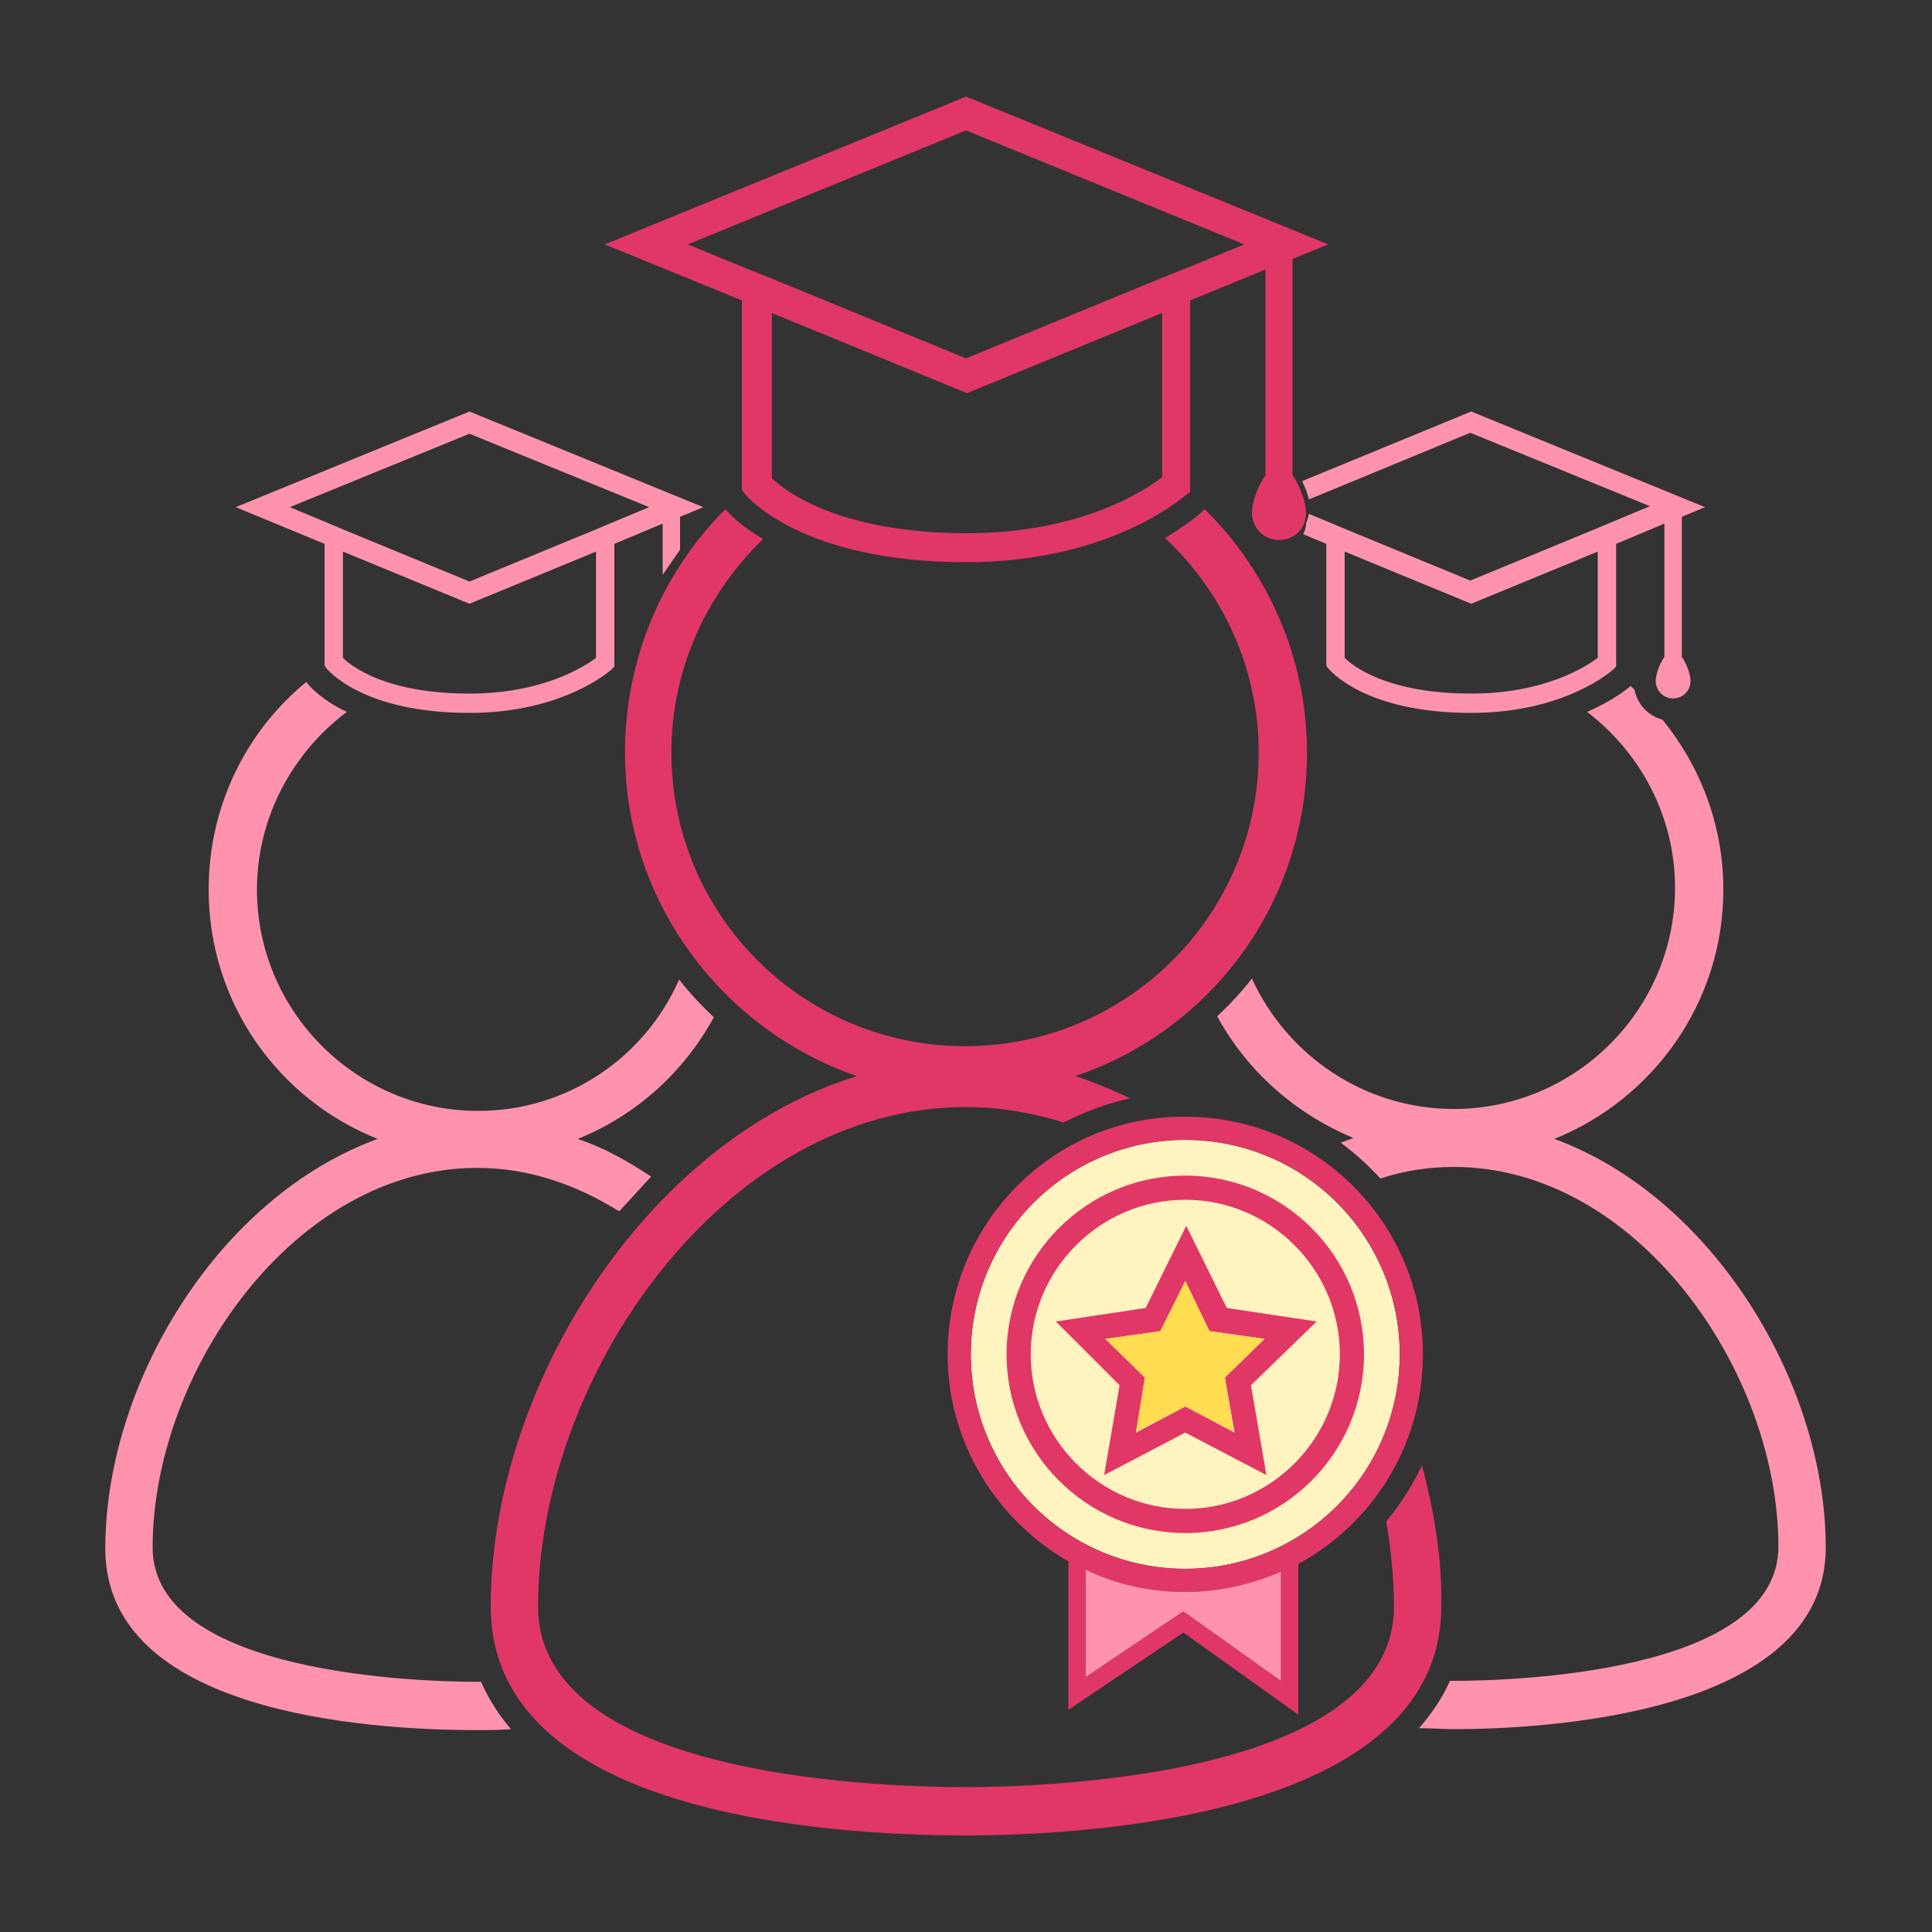 <?xml version="1.0" standalone="no"?><!DOCTYPE svg PUBLIC "-//W3C//DTD SVG 1.1//EN" "http://www.w3.org/Graphics/SVG/1.1/DTD/svg11.dtd"><svg t="1699712708462" class="icon" viewBox="0 0 1024 1024" version="1.1" xmlns="http://www.w3.org/2000/svg" p-id="30246" xmlns:xlink="http://www.w3.org/1999/xlink" width="200" height="200"><rect x="0" y="0" width="1024" height="1024" fill="#333333" stroke="none"/><path d="M846.848 348.672c-6.144 4.608-28.16 18.944-67.072 18.944-44.032 0-62.464-14.336-67.072-18.944v-56.32l67.072 27.648 67.072-27.648v56.32z m-156.16-65.536l12.288 5.12v64.512l1.024 1.536c1.024 1.024 19.456 23.552 75.776 23.552 49.152 0 74.24-22.016 75.264-23.04l1.536-1.536V288.256l25.6-10.752V348.16c-2.56 3.584-4.608 9.216-4.608 12.8 0 5.12 4.096 9.216 9.216 9.216s9.216-4.096 9.216-9.216c0-3.584-2.048-9.216-4.608-12.8V273.92l12.288-5.12-123.904-50.688-89.6 36.864s1.024 2.56 2.048 4.608c1.024 3.072 1.536 5.12 1.536 5.12l85.504-35.328 95.232 38.912-18.432 7.68-9.728 4.096-67.072 27.648-67.072-27.648-9.728-4.096-8.704-3.584s-0.512 2.56-1.536 5.12c0 3.072-1.536 5.632-1.536 5.632zM360.448 291.328v-17.408l12.288-5.12-123.904-50.688-123.904 50.688 47.104 19.456v64.512l1.024 1.536c1.024 1.024 19.456 23.552 75.776 23.552 49.152 0 74.24-22.016 75.264-23.04l1.536-1.536V288.256l25.6-10.752v27.136l9.216-13.312z m-44.544 57.344c-6.144 4.608-28.16 18.944-67.072 18.944-44.032 0-62.464-14.336-67.072-18.944v-56.32l67.072 27.648 67.072-27.648v56.32zM153.6 268.8l95.232-38.912 95.232 38.912-18.432 7.68-9.728 4.096-67.072 27.648-67.072-27.648-9.728-4.096-18.432-7.68z" fill="#FF93AD" p-id="30247"></path><path d="M823.808 603.648c52.224-20.992 89.6-72.192 89.6-132.096 0-34.304-12.288-65.536-32.256-90.112-7.68-2.048-13.312-8.192-14.848-15.872l-2.048-2.048c-1.536 1.536-9.216 7.68-23.04 13.824 28.16 21.504 46.592 55.296 46.592 93.184 0 64.512-52.736 117.248-117.248 117.248-47.616 0-88.576-28.672-107.008-69.12-5.632 7.168-11.776 13.824-18.432 19.968 15.872 29.184 41.472 51.712 72.192 64.512-2.048 1.024-4.608 1.536-6.656 2.56 7.68 5.632 14.336 11.776 20.992 18.944 12.288-4.096 25.6-6.144 38.912-6.144 96.768 0 172.032 108.032 172.032 201.216 0 67.584-143.36 71.168-172.032 71.168h-2.048c-4.096 9.216-9.728 17.408-16.384 25.088 6.656 0 12.8 0.512 18.432 0.512 46.08 0 197.12-7.168 197.12-96.256 0-87.04-59.904-185.856-143.872-216.576zM253.44 588.8c-64.512 0-117.248-52.736-117.248-117.248 0-38.4 18.944-72.704 47.616-94.208-13.824-6.656-19.968-13.824-20.992-15.36l-0.512-0.512c-31.744 26.112-51.712 65.536-51.712 110.08 0 59.904 36.864 111.104 89.6 132.096-84.48 30.72-144.384 129.536-144.384 217.088 0 87.04 138.24 96.256 197.12 96.256 5.12 0 10.752 0 17.92-0.512-6.656-7.68-11.776-15.872-15.872-25.088h-2.048c-28.672 0-172.032-3.584-172.032-71.168 0-93.184 75.264-201.216 172.032-201.216 27.136 0 52.224 8.704 75.264 23.04l16.896-18.432c-12.288-8.192-25.088-15.36-38.912-19.968 30.72-12.288 56.32-35.328 72.192-64.512-6.656-6.144-12.8-12.8-18.432-19.968-17.92 40.96-58.88 69.632-106.496 69.632z" fill="#FF93AD" p-id="30248"></path><path d="M628.224 717.824m-113.664 0a113.664 113.664 0 1 0 227.328 0 113.664 113.664 0 1 0-227.328 0Z" fill="#FFF3BF" p-id="30249"></path><path d="M753.664 776.704c-5.12 10.752-11.264 20.48-18.944 29.696 2.56 15.36 4.096 30.208 4.096 45.056 0 91.136-188.928 95.744-226.816 95.744-53.248 0-226.816-7.168-226.816-95.744 0-122.368 98.816-264.704 226.816-264.704 17.92 0 35.328 3.072 51.712 8.192 11.264-5.632 23.04-10.24 35.328-12.8-9.728-4.608-19.456-8.704-29.184-11.776 71.68-24.064 122.88-91.648 122.88-171.52 0-50.176-20.992-96.256-54.272-129.024l-2.048 2.048c-0.512 0.512-7.168 6.144-18.944 13.312 30.72 28.672 49.664 69.12 49.664 113.664 0 86.016-69.632 155.648-155.648 155.648-86.016 0-155.648-69.632-155.648-155.648 0-44.544 18.944-84.48 48.64-113.152-12.288-7.168-18.432-13.824-19.968-15.872-32.768 32.768-53.248 78.336-53.248 129.024 0 79.36 51.712 146.944 122.88 171.52-112.64 34.816-194.048 165.888-194.048 281.088 0 109.568 176.128 121.344 251.904 121.344 59.392 0 251.904-8.704 251.904-121.344 0.512-24.576-3.584-49.664-10.24-74.752z" fill="#E13767" p-id="30250"></path><path d="M393.216 259.584l1.536 2.048c1.024 1.536 30.208 36.352 117.248 36.352 76.288 0 114.688-34.304 116.224-35.328l2.56-2.048V159.232l39.936-16.384v109.056c-4.096 5.632-7.168 14.336-7.168 19.968 0 7.68 6.144 14.336 14.336 14.336s14.336-6.144 14.336-14.336c0-5.12-3.072-14.336-7.168-19.968V137.216l18.944-7.68L512 51.2 320.512 129.536l72.704 29.696v100.352z m222.72-6.656c-9.216 7.168-43.52 29.696-103.424 29.696-67.584 0-96.768-22.528-103.424-29.184V165.888l103.424 42.496 103.424-42.496v87.04zM364.544 129.536L512 69.12l147.456 60.416-28.672 11.776-15.36 6.144-103.424 42.496-103.424-42.496-15.36-6.144-28.672-11.776zM502.272 717.824c0 47.104 26.112 88.064 64.512 110.08h-0.512V906.24l60.928-40.96 60.928 43.52v-79.872c39.424-21.504 66.048-62.976 66.048-111.104 0-69.632-56.32-125.952-125.952-125.952-69.632-0.512-125.952 56.32-125.952 125.952z m176.64 173.056l-51.712-36.864-51.712 34.816v-56.832c15.872 7.68 33.792 11.776 52.736 11.776 17.92 0 35.328-4.096 50.688-10.752V890.88z m62.976-173.056c0 62.464-50.688 113.664-113.664 113.664s-113.664-50.688-113.664-113.664c0-62.464 50.688-113.664 113.664-113.664s113.664 50.688 113.664 113.664z" fill="#E13767" p-id="30251"></path><path d="M533.504 717.824c0 52.224 42.496 94.72 94.72 94.72s94.72-42.496 94.72-94.72-42.496-94.72-94.72-94.72-94.72 42.496-94.72 94.72z m94.72-81.92c45.056 0 81.92 36.864 81.92 81.92s-36.864 81.92-81.92 81.92-81.92-36.864-81.92-81.92 36.864-81.92 81.92-81.92z" fill="#E13767" p-id="30252"></path><path d="M593.408 734.208l-8.192 47.616 43.008-22.528 43.008 22.528-8.192-47.616 34.816-33.792-47.616-7.168-21.504-43.52-21.504 43.52-47.616 7.168 33.792 33.792z m22.016-28.672l12.8-26.624 12.8 26.624 29.184 4.096-20.992 20.48 5.12 29.184-26.112-13.824-26.112 13.824 5.12-29.184-20.992-20.48 29.184-4.096z" fill="#E13767" p-id="30253"></path><path d="M628.224 678.912l-13.312 26.624-29.184 4.096 20.992 20.48-4.608 28.672 26.112-13.312 25.6 13.312-4.608-28.672 20.992-20.48-29.184-4.096z" fill="#FFDC50" p-id="30254"></path><path d="M678.912 890.88l-51.712-36.864-51.712 34.816v-56.832c15.872 7.68 33.792 11.776 52.736 11.776 17.92 0 35.328-4.096 50.688-10.752V890.88z" fill="#FF93AD" p-id="30255"></path></svg>